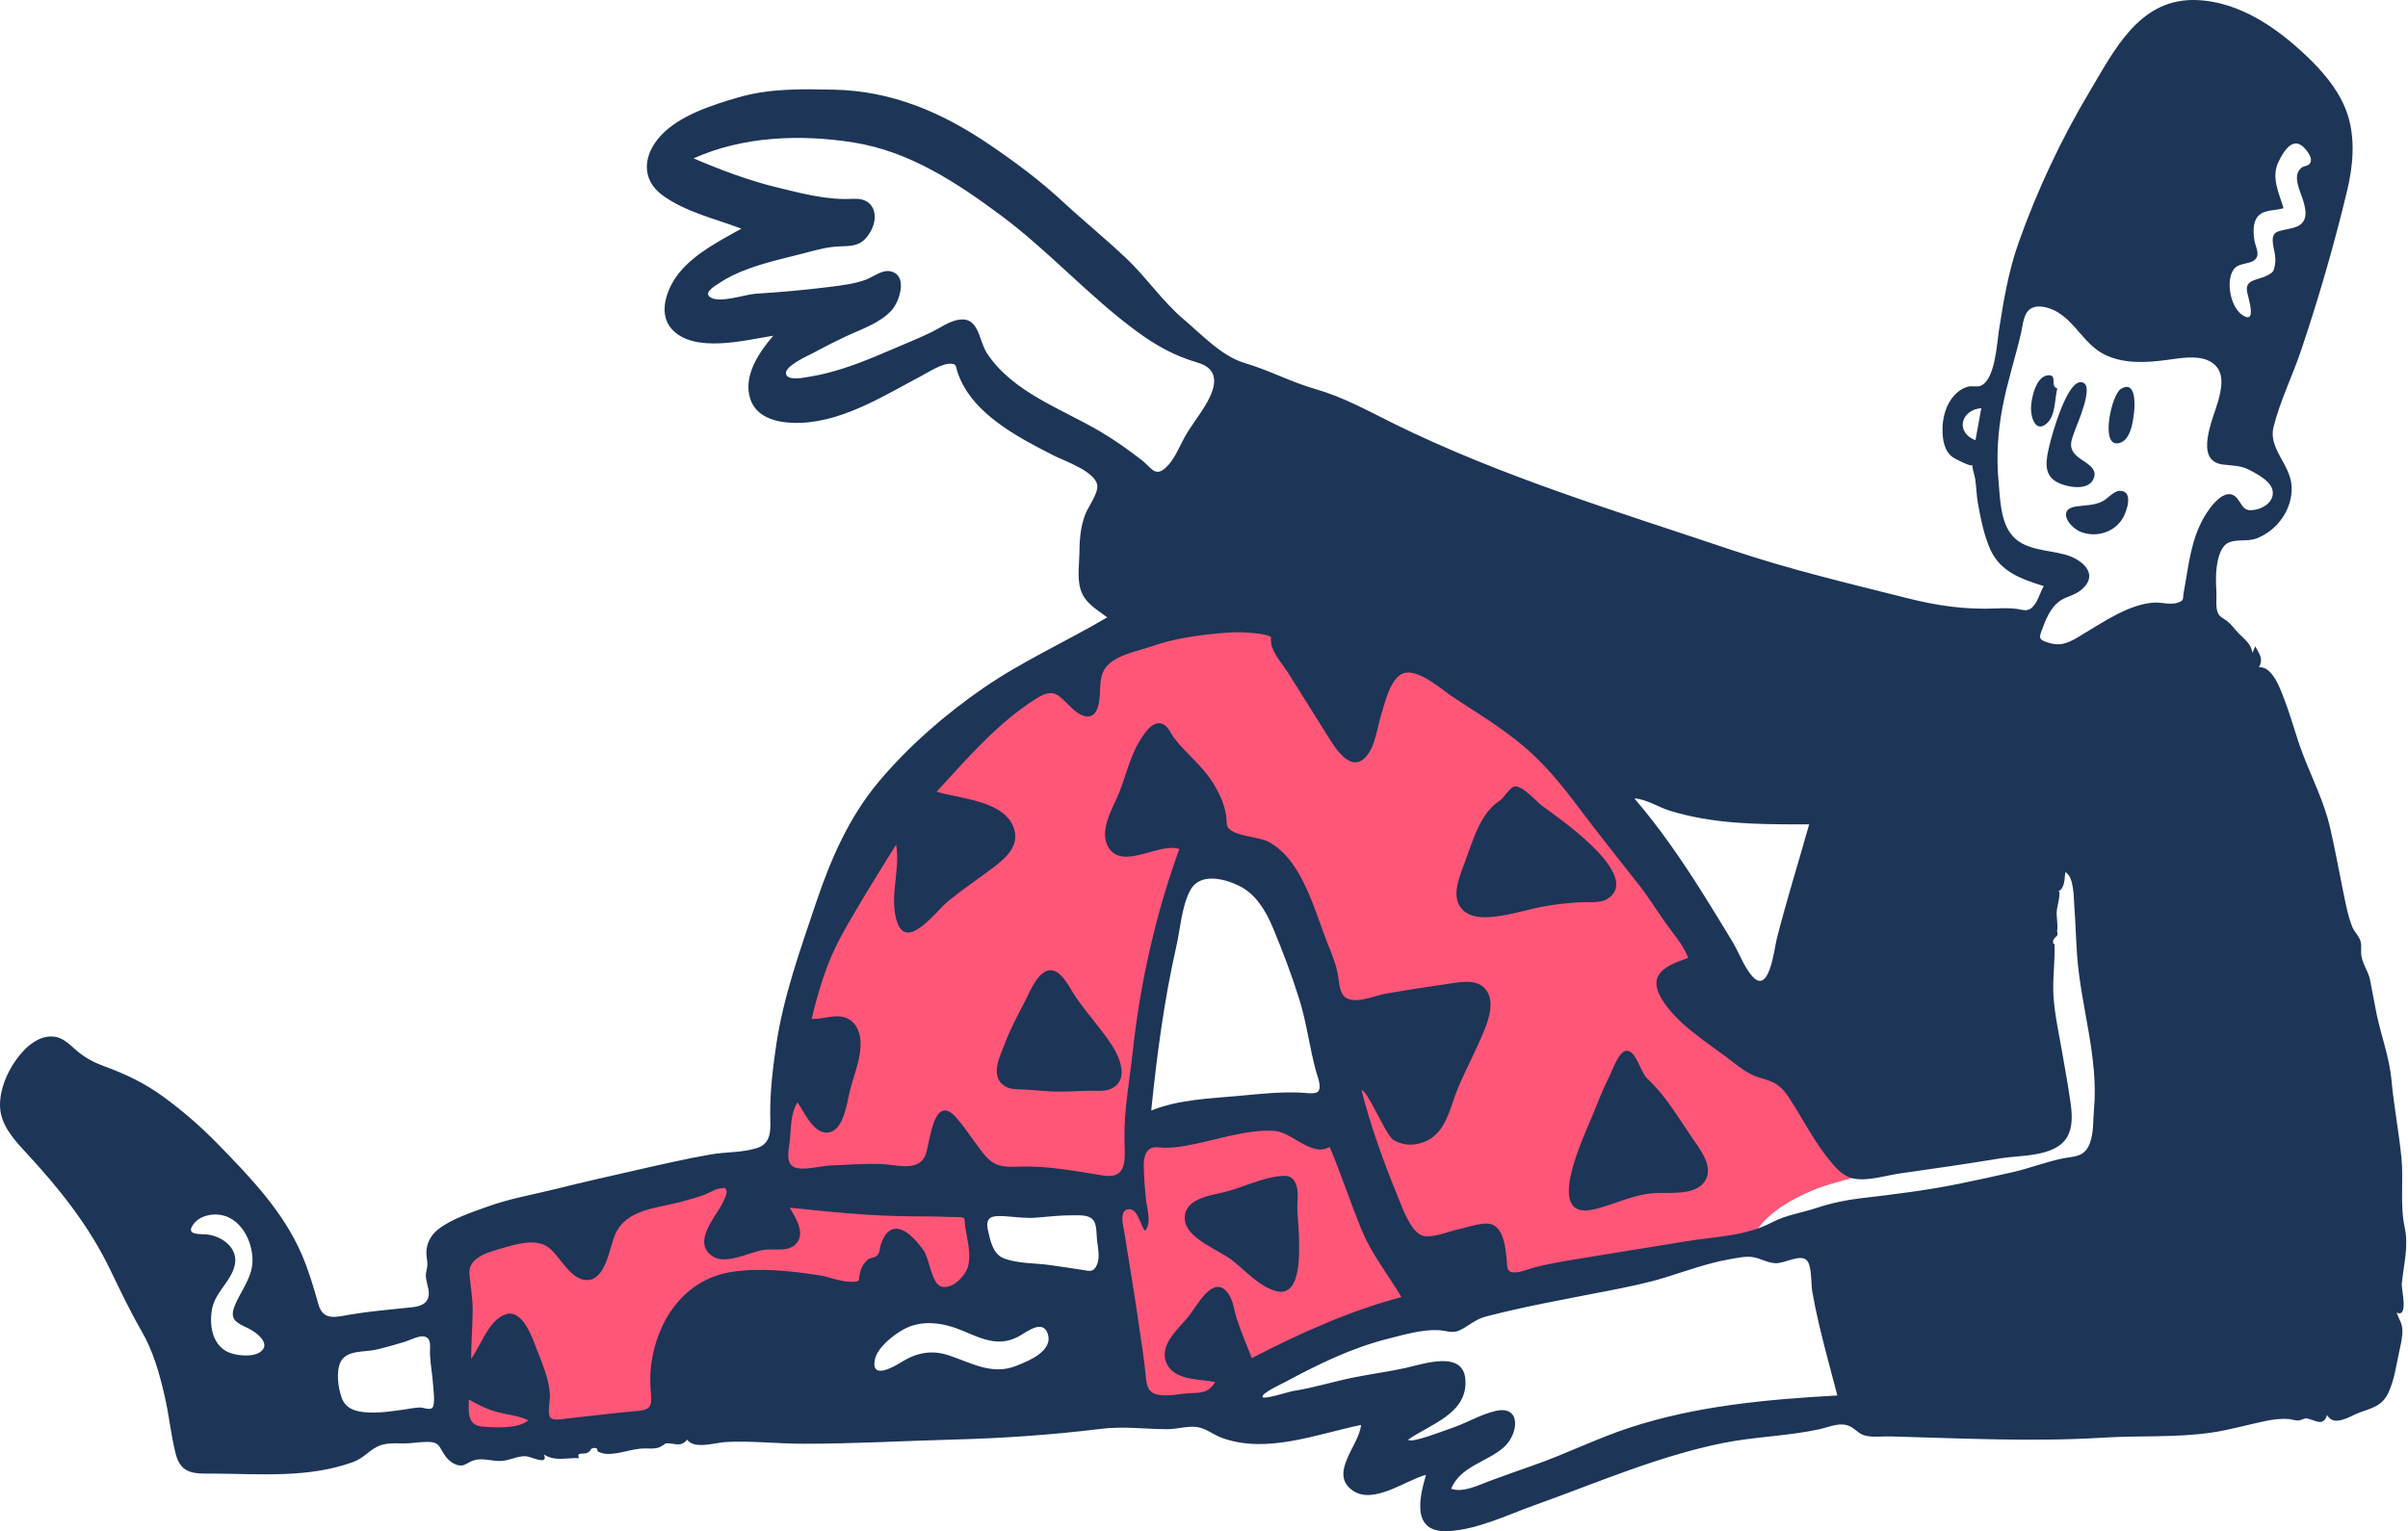 <svg width="316" height="201" viewBox="0 0 316 201" fill="none" xmlns="http://www.w3.org/2000/svg">
<path fill-rule="evenodd" clip-rule="evenodd" d="M161.111 80.51C173.76 79.504 185.827 84.218 195.936 91.564C208.966 101.033 220.009 114.574 227.484 128.843C228.28 129.455 229.063 130.083 229.841 130.717C234.001 134.106 238.066 137.686 241.669 141.67C243.68 143.894 248.956 149.302 246.665 152.714C246.179 153.438 245.381 153.854 244.581 154.14C242.34 154.943 240.003 155.35 237.792 156.289C235.063 157.447 232.233 159.07 230.485 161.544C229.987 162.248 229.858 163.079 229.189 163.389C228.48 163.718 227.144 163.589 226.369 163.665C224.811 163.818 223.254 163.971 221.696 164.123C218.036 164.482 214.21 164.522 210.63 165.405L194.161 169.472C190.792 170.304 186.92 170.762 183.726 172.129C178.959 174.169 174.411 177.156 169.849 179.618C167.644 180.808 165.438 181.999 163.232 183.189C162.155 183.771 161.418 183.778 160.156 183.876L151.046 184.576C149.577 184.689 148.871 185.281 148.679 183.811L146.561 167.644L145.442 159.095C145.375 158.586 145.395 156.068 144.978 155.764C144.717 155.573 143.183 155.984 142.9 156.018L138.765 156.525C135.787 156.889 132.81 157.254 129.832 157.619C129.59 157.648 128.251 157.633 128.101 157.831C127.925 158.062 128.26 159.391 128.29 159.677C128.606 162.679 128.922 165.681 129.238 168.683C129.275 169.031 129.697 170.646 129.475 170.931C129.32 171.13 128.198 171.154 127.97 171.191C125.097 171.66 122.225 172.129 119.352 172.598C117.295 172.934 114.607 172.917 112.662 173.69C111.545 174.134 110.44 175.27 109.475 175.98L95.466 186.289C93.341 187.852 90.477 187.454 87.889 187.651L58.04 189.926C58.065 188.996 58.09 188.066 58.114 187.136C58.246 182.213 58.377 177.289 58.508 172.365L58.68 165.925C58.691 165.518 58.528 164.325 58.795 164.024C59.149 163.624 60.731 163.451 61.222 163.305C62.87 162.818 64.517 162.33 66.164 161.843C70.997 160.412 75.83 158.981 80.662 157.551C85.439 156.138 90.215 154.724 94.991 153.31C96.625 152.826 98.259 152.342 99.893 151.859C100.271 151.747 101.589 151.598 101.851 151.279C102.182 150.877 102.034 149.161 102.087 148.651C102.346 146.164 102.716 143.687 103.166 141.227C106.413 123.483 114.002 105.459 128.074 93.621C137.376 85.796 149.044 81.47 161.111 80.51ZM163.342 116.094C162.09 114.623 159.986 112.225 157.774 112.623C155.976 112.947 154.996 115.176 154.37 116.657C151.851 122.612 151.07 129.439 150.286 135.803C149.795 139.796 149.399 143.808 149.146 147.823C158.119 147.133 167.092 146.443 176.065 145.753C175.641 142.894 175.302 140.008 174.792 137.163C174.536 135.737 173.829 134.453 173.225 133.135C170.522 127.242 167.572 121.061 163.342 116.094Z" fill="#FF5678"/>
<path fill-rule="evenodd" clip-rule="evenodd" d="M287.897 0L288.116 0.004C294.071 0.162 299.322 3.994 303.395 8.049C305.408 10.054 307.245 12.412 308.109 15.157C309.107 18.327 308.779 21.814 308.019 24.996C306.342 32.027 304.292 39.094 301.987 45.947C300.852 49.318 299.207 52.623 298.351 56.073C297.645 58.916 300.618 60.986 300.731 63.907C300.846 66.854 298.863 69.623 296.139 70.676C294.979 71.124 293.575 70.749 292.505 71.209C291.527 71.629 291.184 72.869 290.996 73.821C290.74 75.119 290.786 76.416 290.859 77.726C290.904 78.528 290.704 79.835 291.095 80.55C291.364 81.041 291.853 81.201 292.274 81.537C292.849 81.995 293.233 82.566 293.737 83.092C294.568 83.962 295.368 84.433 295.594 85.701C295.714 85.413 295.834 85.124 295.954 84.837C296.574 85.97 297.033 86.514 296.444 87.59C298.272 87.411 299.356 90.728 299.835 91.986C300.713 94.287 301.316 96.679 302.195 98.983C303.401 102.141 304.986 105.257 305.755 108.561C306.401 111.338 306.913 114.191 307.487 116.987C307.811 118.562 308.093 120.161 308.685 121.663C308.915 122.245 309.342 122.638 309.607 123.157C309.969 123.869 309.827 124.244 309.845 125.023C309.875 126.412 310.751 127.313 311.027 128.662C311.321 130.103 311.561 131.561 311.858 133.005C312.456 135.914 313.564 138.818 313.831 141.765C314.141 145.186 314.805 148.566 315.139 151.988C315.432 154.979 314.935 158.189 315.559 161.082C316.113 163.65 315.427 165.998 315.182 168.547C315.12 169.194 316.117 173.048 314.515 172.308C314.816 173.216 315.238 173.649 315.26 174.646C315.281 175.578 315.041 176.537 314.845 177.44C314.466 179.187 314.213 181.091 313.47 182.727C312.631 184.578 311.351 184.8 309.611 185.435C308.433 185.865 306.311 187.399 305.383 185.758C304.83 187.443 303.749 186.278 302.538 186.184C302.546 186.185 301.845 186.444 301.713 186.462C301.288 186.519 300.784 186.318 300.36 186.283C299.304 186.195 298.267 186.337 297.234 186.551C294.852 187.044 292.548 187.727 290.132 188.07C285.411 188.742 280.785 188.425 276.058 188.719C266.806 189.294 257.401 188.811 248.143 188.562C247.149 188.535 246.078 188.674 245.097 188.522C244.04 188.357 243.809 187.857 242.986 187.356C241.616 186.523 240.097 187.333 238.677 187.637C234.506 188.53 230.151 188.596 225.947 189.459C217.406 191.213 209.537 194.674 201.356 197.594C197.81 198.86 193.647 200.909 189.823 200.998C185.188 201.099 186.282 196.533 187.134 193.599C184.456 194.31 180.251 197.558 177.529 195.673C174.285 193.426 178.412 189.692 178.606 187.052C172.809 188.255 166.232 190.894 160.347 188.749C159.215 188.336 158.23 187.464 157.014 187.322C155.75 187.174 154.414 187.621 153.137 187.613C150.226 187.594 147.4 187.207 144.491 187.565C138.004 188.364 131.609 188.802 125.069 188.974C118.486 189.147 111.902 189.537 105.315 189.521C101.972 189.513 98.567 189.116 95.231 189.294C93.921 189.364 91.101 190.315 90.181 188.984C89.257 190.092 88.472 189.351 87.286 189.474C87.506 189.452 86.669 189.936 86.543 189.982C85.919 190.214 85.337 190.144 84.686 190.137C82.953 190.119 81.334 190.93 79.61 190.852C79.174 190.832 78.844 190.705 78.474 190.556C78.386 190.52 78.407 190.143 78.267 190.111C77.423 189.923 77.641 190.439 77.106 190.7C76.512 190.988 75.633 190.521 75.971 191.409C74.36 191.338 72.834 191.881 71.368 190.926C72.061 192.457 69.64 191.185 69.008 191.16C67.956 191.118 67.035 191.644 65.987 191.765C64.729 191.91 63.465 191.326 62.235 191.682C61.271 191.961 60.941 192.632 59.938 192.289C59.085 191.998 58.553 191.365 58.139 190.673C57.568 189.719 57.495 189.293 56.119 189.276C55.098 189.264 54.072 189.483 53.041 189.481C51.861 189.479 50.563 189.354 49.485 189.915C48.324 190.52 47.642 191.44 46.355 191.914C40.564 194.043 34.207 193.479 28.165 193.443C25.616 193.428 23.746 193.662 23.03 190.755C22.425 188.298 22.183 185.729 21.606 183.252C20.899 180.217 20.123 177.401 18.554 174.688C17.033 172.057 15.753 169.339 14.429 166.606C11.674 160.921 7.839 156.085 3.564 151.465C1.939 149.71 0.078 147.755 0.002 145.228C-0.053 143.045 0.908 140.784 2.169 139.046C3.295 137.494 5.15 135.743 7.249 136.105C8.512 136.323 9.341 137.343 10.284 138.107C11.315 138.943 12.437 139.512 13.68 139.968C16.577 141.03 19.006 142.193 21.515 144.027C24.053 145.883 26.426 147.962 28.622 150.213C32.836 154.534 37.154 159.023 39.575 164.618C40.53 166.823 41.139 168.948 41.79 171.234C42.429 173.478 44.169 172.86 46.126 172.537C48.51 172.144 50.907 171.933 53.307 171.684C54.21 171.59 55.484 171.562 56.028 170.709C56.628 169.767 55.941 168.548 55.886 167.571C55.857 167.049 56.03 166.665 56.074 166.156C56.123 165.577 55.952 165.049 55.952 164.473C55.951 163.234 56.531 162.13 57.495 161.38C59.298 159.975 61.928 159.138 64.063 158.365C66.978 157.309 70.102 156.791 73.104 156.037C76.484 155.189 79.884 154.425 83.282 153.654C86.622 152.897 89.956 152.119 93.331 151.536C95.31 151.194 97.458 151.319 99.377 150.694C101.416 150.03 101.078 147.978 101.072 146.16C101.062 143.157 101.434 140.066 101.874 137.097C102.809 130.787 105.038 124.611 107.064 118.58C109.016 112.772 111.434 107.197 115.426 102.484C119.312 97.895 124.081 93.742 129.028 90.333C134.183 86.779 139.92 84.213 145.301 81.041C144.125 80.141 142.722 79.374 142.046 77.989C141.283 76.425 141.606 74.555 141.639 72.884C141.675 70.998 141.733 69.342 142.407 67.545C142.775 66.561 144.2 64.695 143.982 63.625C143.616 61.828 139.685 60.515 138.238 59.776C135.968 58.616 133.693 57.438 131.601 55.974C129.593 54.57 127.705 52.879 126.488 50.723C126.143 50.111 125.859 49.469 125.639 48.802C125.394 48.058 125.565 47.804 124.821 47.75C123.634 47.663 121.854 48.854 120.854 49.381C115.697 52.094 110.033 55.747 103.948 55.504C101.74 55.417 99.258 54.723 98.477 52.42C97.449 49.389 99.595 46.258 101.478 44.068C97.805 44.645 91.033 46.449 88.135 43.172C86.204 40.989 87.66 37.523 89.28 35.63C91.42 33.129 94.47 31.606 97.288 30.015C93.83 28.697 90.003 27.854 86.962 25.648C84.054 23.539 84.413 20.298 86.71 17.81C89.166 15.15 93.46 13.788 96.837 12.801C100.979 11.589 105.094 11.687 109.362 11.768C117.023 11.913 123.603 14.737 129.886 19.007C133.208 21.264 136.483 23.701 139.429 26.435C142.193 28.999 145.141 31.383 147.864 33.975C150.503 36.487 152.578 39.599 155.363 41.945C157.731 43.94 160.327 46.767 163.335 47.653C166.525 48.592 169.396 50.145 172.613 51.069C176.262 52.118 179.397 53.871 182.778 55.544C196.971 62.563 212.206 67.131 227.169 72.171C234.822 74.748 242.526 76.565 250.339 78.534C254.263 79.522 257.906 80.049 261.955 79.871C262.889 79.83 263.78 79.805 264.701 79.935C265.376 80.03 265.889 80.285 266.493 79.882C267.36 79.302 267.686 77.794 268.203 76.935C265.322 76.041 262.501 75.075 261.186 72.122C260.358 70.261 259.928 68.091 259.565 66.094C259.37 65.02 259.365 63.936 259.199 62.861C259.107 62.267 258.825 61.646 258.847 61.04C258.782 61.377 256.635 60.267 256.323 60.061C255.122 59.265 254.903 57.661 254.913 56.307C254.924 54.778 255.386 53.096 256.425 51.937C256.916 51.388 257.501 50.976 258.216 50.769C258.723 50.622 259.392 50.815 259.839 50.667C261.823 50.011 262.045 45.102 262.326 43.315C262.946 39.377 263.564 35.618 264.903 31.844C267.343 24.962 270.484 18.275 274.225 12.009C277.43 6.641 280.632 0.077 287.68 0H287.897ZM226.972 165.304C224.119 165.798 221.386 166.807 218.631 167.662C216.057 168.461 213.449 168.97 210.809 169.489C205.555 170.523 200.185 171.469 195.008 172.817C193.55 173.196 192.782 174.053 191.51 174.648C190.567 175.089 189.682 174.642 188.701 174.605C186.565 174.523 184.196 175.22 182.142 175.739C177.292 176.964 172.99 179.092 168.602 181.444C168.209 181.655 165.554 182.87 165.68 183.373C165.782 183.783 169.157 182.681 169.694 182.599C172.412 182.185 175.066 181.328 177.764 180.796C179.978 180.359 182.217 180.063 184.422 179.578C186.876 179.039 192.102 177.162 192.31 181.214C192.535 185.594 187.698 186.941 184.791 188.984C185.115 189.543 189.779 187.7 190.357 187.514C192.341 186.874 194.181 185.722 196.2 185.231C199.713 184.377 199.287 188.257 197.348 189.983C195.193 191.9 191.629 192.48 190.436 195.43C192.003 195.996 194.052 194.934 195.491 194.406C197.381 193.714 199.279 193.031 201.18 192.37C205.449 190.887 209.504 188.843 213.796 187.43C222.601 184.531 231.909 183.7 241.114 183.184C240.293 180.003 239.396 176.84 238.659 173.637C238.344 172.266 238.055 170.889 237.816 169.503C237.65 168.539 237.792 166.232 237.127 165.471C236.319 164.545 234.212 165.846 233.066 165.822C231.943 165.797 231.124 165.218 230.087 165.035C229.101 164.861 227.936 165.137 226.972 165.304ZM61.521 183.721C61.521 185.242 61.257 187.087 63.258 187.265C64.876 187.409 68.041 187.594 69.332 186.443C68.095 185.84 66.689 185.735 65.375 185.387C64.006 185.025 62.742 184.429 61.521 183.721ZM94.541 156.008C93.933 156.013 92.906 156.689 92.351 156.878C91.335 157.224 90.303 157.515 89.265 157.79C86.149 158.615 82.137 158.743 80.706 162.089C79.992 163.758 79.496 168.052 77.014 168.036C74.808 168.022 73.487 164.838 71.913 163.705C70.287 162.534 67.708 163.331 65.954 163.84C64.171 164.356 61.405 165.018 61.605 167.277C61.748 168.902 62.042 170.38 62.028 172.039C62.011 174.151 61.832 176.259 61.832 178.371C63.084 176.656 64.175 173.209 66.393 172.519C68.633 171.823 69.9 175.736 70.482 177.236C71.204 179.095 72.112 181.202 72.167 183.217C72.184 183.849 71.8 185.586 72.24 186.106C72.63 186.568 74.132 186.233 74.617 186.183C77.619 185.87 80.606 185.481 83.617 185.221C85.164 185.087 85.585 184.747 85.434 183.083C85.315 181.777 85.278 180.531 85.442 179.22C86.173 173.363 89.78 168.006 95.878 166.989C99.552 166.376 103.844 166.824 107.512 167.413C108.926 167.639 110.461 168.324 111.898 168.265C112.959 168.221 112.617 168.16 112.835 167.161C112.987 166.463 113.312 165.867 113.843 165.383C114.263 165.001 114.796 165.217 115.191 164.717C115.478 164.355 115.435 163.862 115.57 163.445C115.833 162.633 116.31 161.538 117.259 161.333C118.786 161.003 120.409 163.048 121.18 164.103C121.976 165.193 122.217 168.448 123.497 168.874C124.975 169.365 126.733 167.429 127.041 166.209C127.455 164.568 126.933 162.792 126.684 161.167C126.666 161.05 126.594 159.971 126.513 159.9C126.298 159.71 124.673 159.763 124.385 159.749C122.97 159.682 121.552 159.678 120.136 159.675C114.582 159.661 109.141 159.115 103.624 158.533C104.425 159.839 105.797 161.984 104.389 163.363C103.345 164.385 101.462 163.872 100.151 164.083C98.299 164.38 95.178 166.137 93.413 164.852C90.927 163.041 93.74 159.93 94.663 158.218C94.861 157.851 95.594 156.56 95.283 156.13C95.014 155.757 94.936 156.005 94.541 156.008ZM53.126 176.136C51.856 176.523 50.577 176.896 49.279 177.183C47.758 177.52 45.398 177.193 44.658 178.867C44.095 180.139 44.374 182.193 44.832 183.461C45.356 184.912 46.586 185.286 48.037 185.397C49.731 185.526 51.447 185.253 53.121 185.021C53.781 184.93 54.485 184.765 55.155 184.764C55.553 184.763 56.356 185.127 56.709 184.829C57.167 184.444 56.866 182.253 56.83 181.728C56.741 180.428 56.494 179.145 56.427 177.843C56.379 176.908 56.731 175.636 55.635 175.437C54.952 175.313 53.719 175.955 53.126 176.136ZM155.662 150.396C154.713 150.561 153.77 150.678 152.806 150.663C152.212 150.654 151.502 150.453 150.953 150.778C149.939 151.38 150.09 152.964 150.125 153.953C150.167 155.153 150.272 156.37 150.4 157.564C150.522 158.706 151.148 160.585 150.264 161.563C149.64 160.881 149.332 158.648 148.128 158.73C146.804 158.819 147.416 160.935 147.534 161.692C148.183 165.88 148.922 170.07 149.502 174.27C149.778 176.267 150.134 178.249 150.318 180.255C150.442 181.602 150.484 182.814 151.989 183.093C153.383 183.352 154.951 182.91 156.361 182.877C157.812 182.842 158.644 182.743 159.479 181.431C157.479 180.993 154.312 181.261 153.185 179.146C151.872 176.679 154.642 174.459 156.005 172.772C157.051 171.477 159.191 167.171 161.133 169.729C161.833 170.649 161.959 172.055 162.312 173.126C162.886 174.866 163.588 176.581 164.277 178.279C170.576 175.027 177.04 172.095 183.91 170.27C182.159 167.309 179.991 164.643 178.68 161.435C177.21 157.839 175.993 154.144 174.491 150.56C172.11 151.95 169.564 148.58 167.193 148.445C163.447 148.23 159.335 149.76 155.662 150.396ZM118.347 174.64C117.041 175.418 115.12 176.931 114.806 178.495C114.265 181.198 117.35 179.391 118.303 178.799C120.297 177.56 122.251 177.165 124.541 177.928C127.478 178.907 130.185 180.559 133.337 179.304C134.905 178.679 138.384 177.344 137.445 174.948C136.798 173.297 134.904 174.713 133.903 175.305C131.282 176.855 129.112 175.873 126.493 174.754C123.874 173.635 120.925 173.104 118.347 174.64ZM25.338 160.765C24.29 162.251 26.421 161.93 27.357 162.075C29.313 162.377 31.328 163.937 30.789 166.145C30.264 168.298 28.204 169.643 27.811 171.903C27.474 173.843 27.799 176.299 29.673 177.365C30.725 177.963 33.026 178.209 34.085 177.522C35.702 176.473 33.693 174.91 32.623 174.39C31.205 173.702 30.06 173.328 30.762 171.519C31.617 169.313 33.279 167.62 33.131 165.095C33.009 163.004 31.905 160.627 29.894 159.758C28.454 159.137 26.32 159.372 25.338 160.765ZM168.485 154.354C170.298 154.276 170.37 156.466 170.278 157.543C170.153 159.016 170.421 160.586 170.452 162.064C170.493 164.021 170.902 170.429 167.442 169.478C165.216 168.865 163.385 166.733 161.596 165.363C159.95 164.101 155.766 162.588 155.495 160.197C155.189 157.496 158.488 156.991 160.378 156.561C163.077 155.949 165.697 154.473 168.485 154.354ZM159.656 83.167C156.782 83.444 153.924 83.871 151.189 84.826C149.338 85.472 146.496 85.935 145.184 87.52C144.05 88.891 144.541 90.844 144.173 92.464C143.674 94.655 142.162 94.355 140.695 92.987C138.939 91.349 138.431 90.164 135.988 91.701C130.929 94.882 126.918 99.579 122.904 103.93C126.008 104.87 132.095 105.097 133.126 108.974C133.689 111.094 131.991 112.636 130.465 113.793C128.494 115.287 126.437 116.668 124.51 118.222C122.711 119.672 118.678 125.444 117.538 120.369C116.831 117.227 118.155 113.981 117.593 110.877C115.153 114.811 112.675 118.736 110.438 122.791C108.534 126.243 107.427 129.935 106.513 133.751C107.937 133.844 109.419 133.122 110.827 133.548C112.182 133.959 112.817 135.242 112.912 136.57C113.074 138.822 112.034 141.115 111.51 143.277C111.151 144.763 110.739 148.134 108.929 148.617C106.867 149.168 105.573 145.996 104.654 144.707C103.778 146.053 103.793 148.021 103.665 149.564C103.577 150.624 102.985 152.607 104.178 153.193C105.295 153.742 107.649 153.054 108.843 153.004C111.058 152.91 113.316 152.73 115.532 152.796C117.626 152.858 120.706 153.977 121.524 151.404C122.081 149.652 122.572 143.356 125.542 146.772C126.861 148.289 127.893 150.018 129.168 151.564C130.453 153.122 131.622 153.225 133.542 153.146C137.343 152.99 141.055 153.72 144.774 154.309C148.037 154.826 147.609 152.056 147.56 149.591C147.486 145.769 148.244 141.772 148.657 137.97C149.64 128.932 151.658 120.002 154.762 111.453C152.165 110.569 147.511 114.136 145.591 111.427C144.013 109.2 146.04 106.132 146.866 104.05C147.895 101.453 148.416 98.739 150.095 96.437C150.624 95.71 151.378 94.737 152.404 94.981C153.284 95.192 153.635 96.314 154.13 96.948C155.702 98.958 157.71 100.465 159.108 102.658C159.962 103.999 160.627 105.432 160.905 107.007C160.981 107.44 160.885 108.326 161.189 108.69C162.134 109.815 165.111 109.799 166.433 110.489C170.95 112.846 172.537 119.707 174.291 124.033C174.785 125.251 175.275 126.473 175.538 127.764C175.713 128.627 175.705 129.725 176.173 130.499C177.195 132.189 180.37 130.68 181.928 130.418C184.54 129.979 187.139 129.561 189.761 129.193C191.361 128.968 193.689 128.388 194.908 129.806C196.172 131.275 195.445 133.59 194.811 135.166C193.775 137.739 192.452 140.198 191.36 142.747C190.488 144.781 190.054 147.401 188.379 148.968C186.928 150.326 184.527 150.716 182.819 149.61C181.844 148.98 179.341 142.879 178.681 143.151C179.873 147.864 181.621 152.669 183.468 157.166C184.035 158.547 185.009 161.364 186.442 162.113C187.63 162.734 190.325 161.561 191.54 161.333C192.692 161.117 194.967 160.182 196.069 160.867C197.405 161.698 197.567 163.916 197.717 165.292C197.829 166.313 197.627 167.074 198.868 167.024C199.743 166.988 200.626 166.562 201.465 166.347C203.414 165.85 205.437 165.521 207.421 165.2C212.009 164.459 216.596 163.72 221.183 162.961C225.126 162.308 229.018 162.311 232.58 160.441C234.386 159.493 236.457 159.204 238.38 158.57C240.287 157.941 242.188 157.533 244.184 157.297C248.548 156.781 252.793 156.276 257.105 155.392C259.465 154.908 261.82 154.401 264.168 153.859C266.257 153.377 268.277 152.611 270.356 152.138C272.086 151.744 273.507 152.04 274.248 150.076C274.779 148.669 274.656 147.091 274.792 145.617C275.416 138.884 273.058 132.113 272.576 125.418C272.419 123.249 272.371 121.074 272.208 118.907C272.134 117.914 272.179 115.023 271.021 114.488C270.915 115.282 270.997 116.618 270.095 117.012C270.536 116.819 269.957 119.165 269.926 119.401C269.803 120.337 270.11 121.339 269.948 122.258C270.077 122.581 270.021 122.824 269.78 122.988C269.616 123.121 269.497 123.289 269.422 123.492C269.411 124.147 269.603 123.761 269.612 123.987C269.703 126.24 269.322 128.576 269.485 130.884C269.657 133.323 270.202 135.717 270.615 138.123C270.987 140.283 271.387 142.447 271.697 144.616C271.914 146.139 272.075 147.887 271.256 149.273C269.7 151.904 265.197 151.618 262.574 152.048C258.215 152.764 253.849 153.409 249.474 154.017C247.794 154.25 246.094 154.783 244.395 154.81C242.579 154.838 241.608 154.105 240.463 152.765C238.157 150.066 236.67 147.001 234.75 144.065C233.671 142.416 232.773 141.981 230.957 141.478C229.27 141.01 227.917 139.779 226.544 138.756C223.662 136.605 219.939 134.267 218.047 131.1C216.056 127.768 218.862 126.662 221.548 125.752C220.894 124.015 219.612 122.62 218.556 121.125C217.355 119.426 216.267 117.661 214.974 116.026C212.339 112.692 209.707 109.376 207.15 105.98C204.964 103.078 202.755 100.329 199.965 97.978C197.163 95.617 194.044 93.681 190.967 91.705C189.36 90.672 186.538 88.033 184.507 88.303C182.536 88.565 181.757 92.235 181.265 93.778C180.7 95.548 180.5 98.016 179.184 99.409C177.25 101.458 175.242 98.231 174.318 96.745C172.628 94.021 170.898 91.322 169.211 88.597C168.442 87.354 167.331 86.171 166.874 84.763C166.868 84.746 166.655 83.534 166.87 83.704L166.885 83.717L166.871 83.701C166.388 83.223 164.605 83.124 163.938 83.066L163.877 83.06C162.474 82.928 161.055 83.032 159.656 83.167ZM140.816 159.531C139.2 159.521 137.589 159.709 135.981 159.841C134.568 159.956 133.273 159.74 131.863 159.655C130.119 159.551 129.256 159.733 129.657 161.535C129.95 162.846 130.301 164.593 131.647 165.147C133.465 165.896 135.915 165.795 137.853 166.078C139.275 166.287 140.694 166.475 142.11 166.712C143.051 166.87 143.534 167.034 143.974 165.968C144.343 165.075 144.105 163.882 143.98 162.959C143.883 162.251 143.941 161.005 143.606 160.375C143.107 159.435 141.799 159.537 140.816 159.531ZM216.141 141.563C218.514 143.733 220.112 146.507 221.904 149.138C222.999 150.744 225.14 153.305 223.585 155.253C222.26 156.913 219.18 156.533 217.327 156.613C214.415 156.738 212.037 158.054 209.266 158.733C202.287 160.443 208.083 148.712 209.05 146.263C209.728 144.546 210.428 142.836 211.249 141.18C211.619 140.434 212.357 138.257 213.277 137.972C214.611 137.559 215.296 140.791 216.141 141.563ZM156.176 116.898C155.066 119.018 154.886 121.953 154.36 124.269C152.753 131.35 151.813 138.562 151.074 145.779C154.75 144.321 158.63 144.22 162.511 143.863C165.323 143.605 167.905 143.309 170.718 143.429C171.197 143.449 172.576 143.692 172.971 143.285C173.502 142.738 172.859 141.211 172.702 140.636C171.85 137.51 171.475 134.281 170.506 131.174C169.519 128.007 168.318 124.843 167.04 121.781C166.106 119.541 164.823 117.356 162.558 116.258C160.576 115.296 157.406 114.546 156.176 116.898ZM141.037 130.68C142.552 132.963 144.47 134.96 145.949 137.265C146.998 138.899 148.226 141.923 145.707 142.962C144.823 143.327 143.779 143.169 142.852 143.185C141.419 143.21 140 143.333 138.565 143.299C137.207 143.267 135.863 143.102 134.509 143.031C133.655 142.987 132.583 143.053 131.831 142.562C129.816 141.248 131.274 138.564 131.922 136.847C132.612 135.022 133.542 133.297 134.44 131.568C135.063 130.369 135.994 127.926 137.41 127.438C139.087 126.859 140.338 129.626 141.037 130.68ZM214.478 104.809C217.806 108.68 220.696 112.902 223.418 117.214C224.746 119.318 226.036 121.447 227.324 123.576C228.167 124.969 228.799 126.752 229.826 128.014C232.167 130.892 232.818 124.612 233.163 123.246C234.437 118.212 236.013 113.219 237.415 108.216H235.978C230.249 108.213 224.756 108.129 219.177 106.44C217.598 105.963 216.158 104.926 214.478 104.809ZM202.376 105.785C204.188 107.124 215.79 114.982 210.91 118.015C209.9 118.642 208.25 118.358 207.108 118.448C205.646 118.563 204.161 118.705 202.716 118.964C200.846 119.299 199.028 119.885 197.149 120.181C195.655 120.417 193.676 120.692 192.341 119.762C190.139 118.227 191.476 115.213 192.203 113.262C193.236 110.489 194.215 106.778 196.778 105.127C197.375 104.742 198.106 103.37 198.747 103.245C199.753 103.048 201.641 105.242 202.376 105.785ZM266.381 40.597C265.506 41.267 265.467 42.657 265.24 43.638C264.477 46.938 263.412 50.15 262.78 53.485C262.164 56.738 261.97 59.94 262.272 63.236C262.474 65.435 262.497 68.141 263.834 70.013C265.433 72.253 268.6 72.138 270.996 72.802C273.3 73.44 275.585 75.418 273.072 77.473C272.178 78.203 271.005 78.322 270.122 79.025C269.033 79.894 268.407 81.45 267.944 82.722C267.563 83.769 267.574 83.969 268.713 84.339C269.233 84.508 269.758 84.615 270.305 84.57C271.551 84.466 272.662 83.644 273.705 83.026C276.365 81.449 279.438 79.345 282.614 79.107C283.629 79.031 284.783 79.446 285.77 79.117C286.69 78.809 286.407 78.621 286.567 77.765C287.2 74.375 287.457 71.047 289.186 67.979C290.039 66.466 292.295 63.37 293.807 65.726C294.438 66.71 294.667 67.191 296.068 66.889C297.207 66.644 298.46 65.742 298.233 64.426C298.021 63.184 296.387 62.338 295.397 61.794C294.079 61.069 293.154 61.153 291.719 60.981C287.774 60.51 290.54 54.74 291.108 52.575C291.466 51.215 291.884 49.456 290.946 48.228C289.517 46.359 286.406 46.974 284.446 47.239C281.736 47.605 278.777 47.801 276.24 46.571C273.556 45.269 272.412 42.334 269.896 40.908C268.966 40.38 267.336 39.866 266.381 40.597ZM278.159 64.431C280.024 64.406 279.118 67.065 278.607 67.959C277.531 69.845 275.227 70.574 273.204 69.879C271.603 69.329 269.872 66.899 272.379 66.496C273.581 66.303 274.771 66.382 275.91 65.81C276.559 65.484 277.398 64.442 278.159 64.431ZM273.481 50.292C274.64 50.995 272.662 55.488 272.329 56.397C271.787 57.881 271.304 58.839 272.684 59.983C273.643 60.778 275.535 61.465 274.632 63.05C273.796 64.517 270.927 63.902 269.76 63.184C268.065 62.141 268.564 60.142 268.938 58.501C269.183 57.426 271.418 49.039 273.481 50.292ZM91.021 20.793C94.595 22.319 98.249 23.698 102.03 24.617C105.334 25.422 108.583 26.288 111.988 26.1C115.139 25.925 115.515 29.02 113.715 31.164C112.737 32.328 111.603 32.299 110.178 32.344C108.51 32.397 106.996 32.86 105.387 33.274C102.937 33.905 100.457 34.441 98.083 35.332C96.858 35.791 95.649 36.332 94.556 37.058C93.869 37.515 92.336 38.339 93.147 38.977C94.319 39.9 97.798 38.636 99.192 38.553C102.44 38.359 105.681 38.066 108.91 37.659C110.491 37.46 112.189 37.263 113.687 36.688C114.667 36.313 115.752 35.38 116.862 35.617C119.203 36.117 118.043 39.626 116.98 40.768C115.402 42.464 113.005 43.212 110.966 44.176C109.541 44.85 108.125 45.563 106.741 46.317C106.087 46.673 103.041 48.007 103.137 49.02C103.238 50.084 105.643 49.547 106.238 49.451C110.207 48.805 113.789 47.27 117.457 45.7C119.062 45.012 120.69 44.352 122.262 43.59C123.359 43.057 124.439 42.245 125.651 42.003C128.511 41.432 128.386 44.626 129.512 46.352C132.858 51.479 139.324 53.667 144.355 56.63C146.259 57.751 148.074 59.042 149.82 60.392C151.068 61.356 151.567 62.683 152.96 61.412C154.12 60.352 154.68 58.797 155.424 57.45C156.291 55.88 157.448 54.495 158.335 52.938C159.648 50.639 160.041 48.445 157.159 47.599C154.134 46.711 151.74 45.386 149.169 43.496C142.86 38.858 137.624 32.935 131.333 28.261C125.504 23.931 119.324 19.867 112.017 18.704C105.091 17.602 97.493 17.873 91.021 20.793ZM280.053 54.1C279.905 55.377 279.59 58.1 277.817 58.202C275.662 58.326 277.109 51.781 278.329 51.045C280.283 49.865 280.178 53.018 280.053 54.1ZM260.007 53.579C257.318 53.802 256.551 56.747 259.239 57.79L260.007 53.579ZM269.978 50.994C269.633 52.331 269.756 54.476 268.683 55.502C267.171 56.948 266.513 54.826 266.524 53.616C266.535 52.419 267.128 49.426 268.729 49.269C270.097 49.134 268.959 50.72 269.978 50.994ZM299 21.252C298.017 23.298 299.073 25.317 299.662 27.328C298.455 27.717 296.829 27.422 296.092 28.698C295.627 29.502 295.708 30.712 295.847 31.583C295.961 32.297 296.547 33.259 296.06 33.922C295.421 34.79 293.838 34.388 293.134 35.354C292.064 36.821 292.664 40.174 294.165 41.279C296.275 42.831 295.016 39.022 294.887 38.328C294.563 36.591 296.364 36.827 297.593 36.125C298.253 35.749 298.371 35.676 298.522 34.873C298.662 34.132 298.588 33.545 298.411 32.747C297.813 30.04 298.859 30.482 301.01 29.886C302.865 29.371 302.716 27.888 302.245 26.33C301.875 25.109 300.773 23.105 301.967 22.064C302.441 21.65 303.16 21.912 303.262 21.049C303.331 20.467 302.55 19.512 302.14 19.178C300.726 18.023 299.574 20.056 299 21.252Z" fill="#1D3557"/>
</svg>
